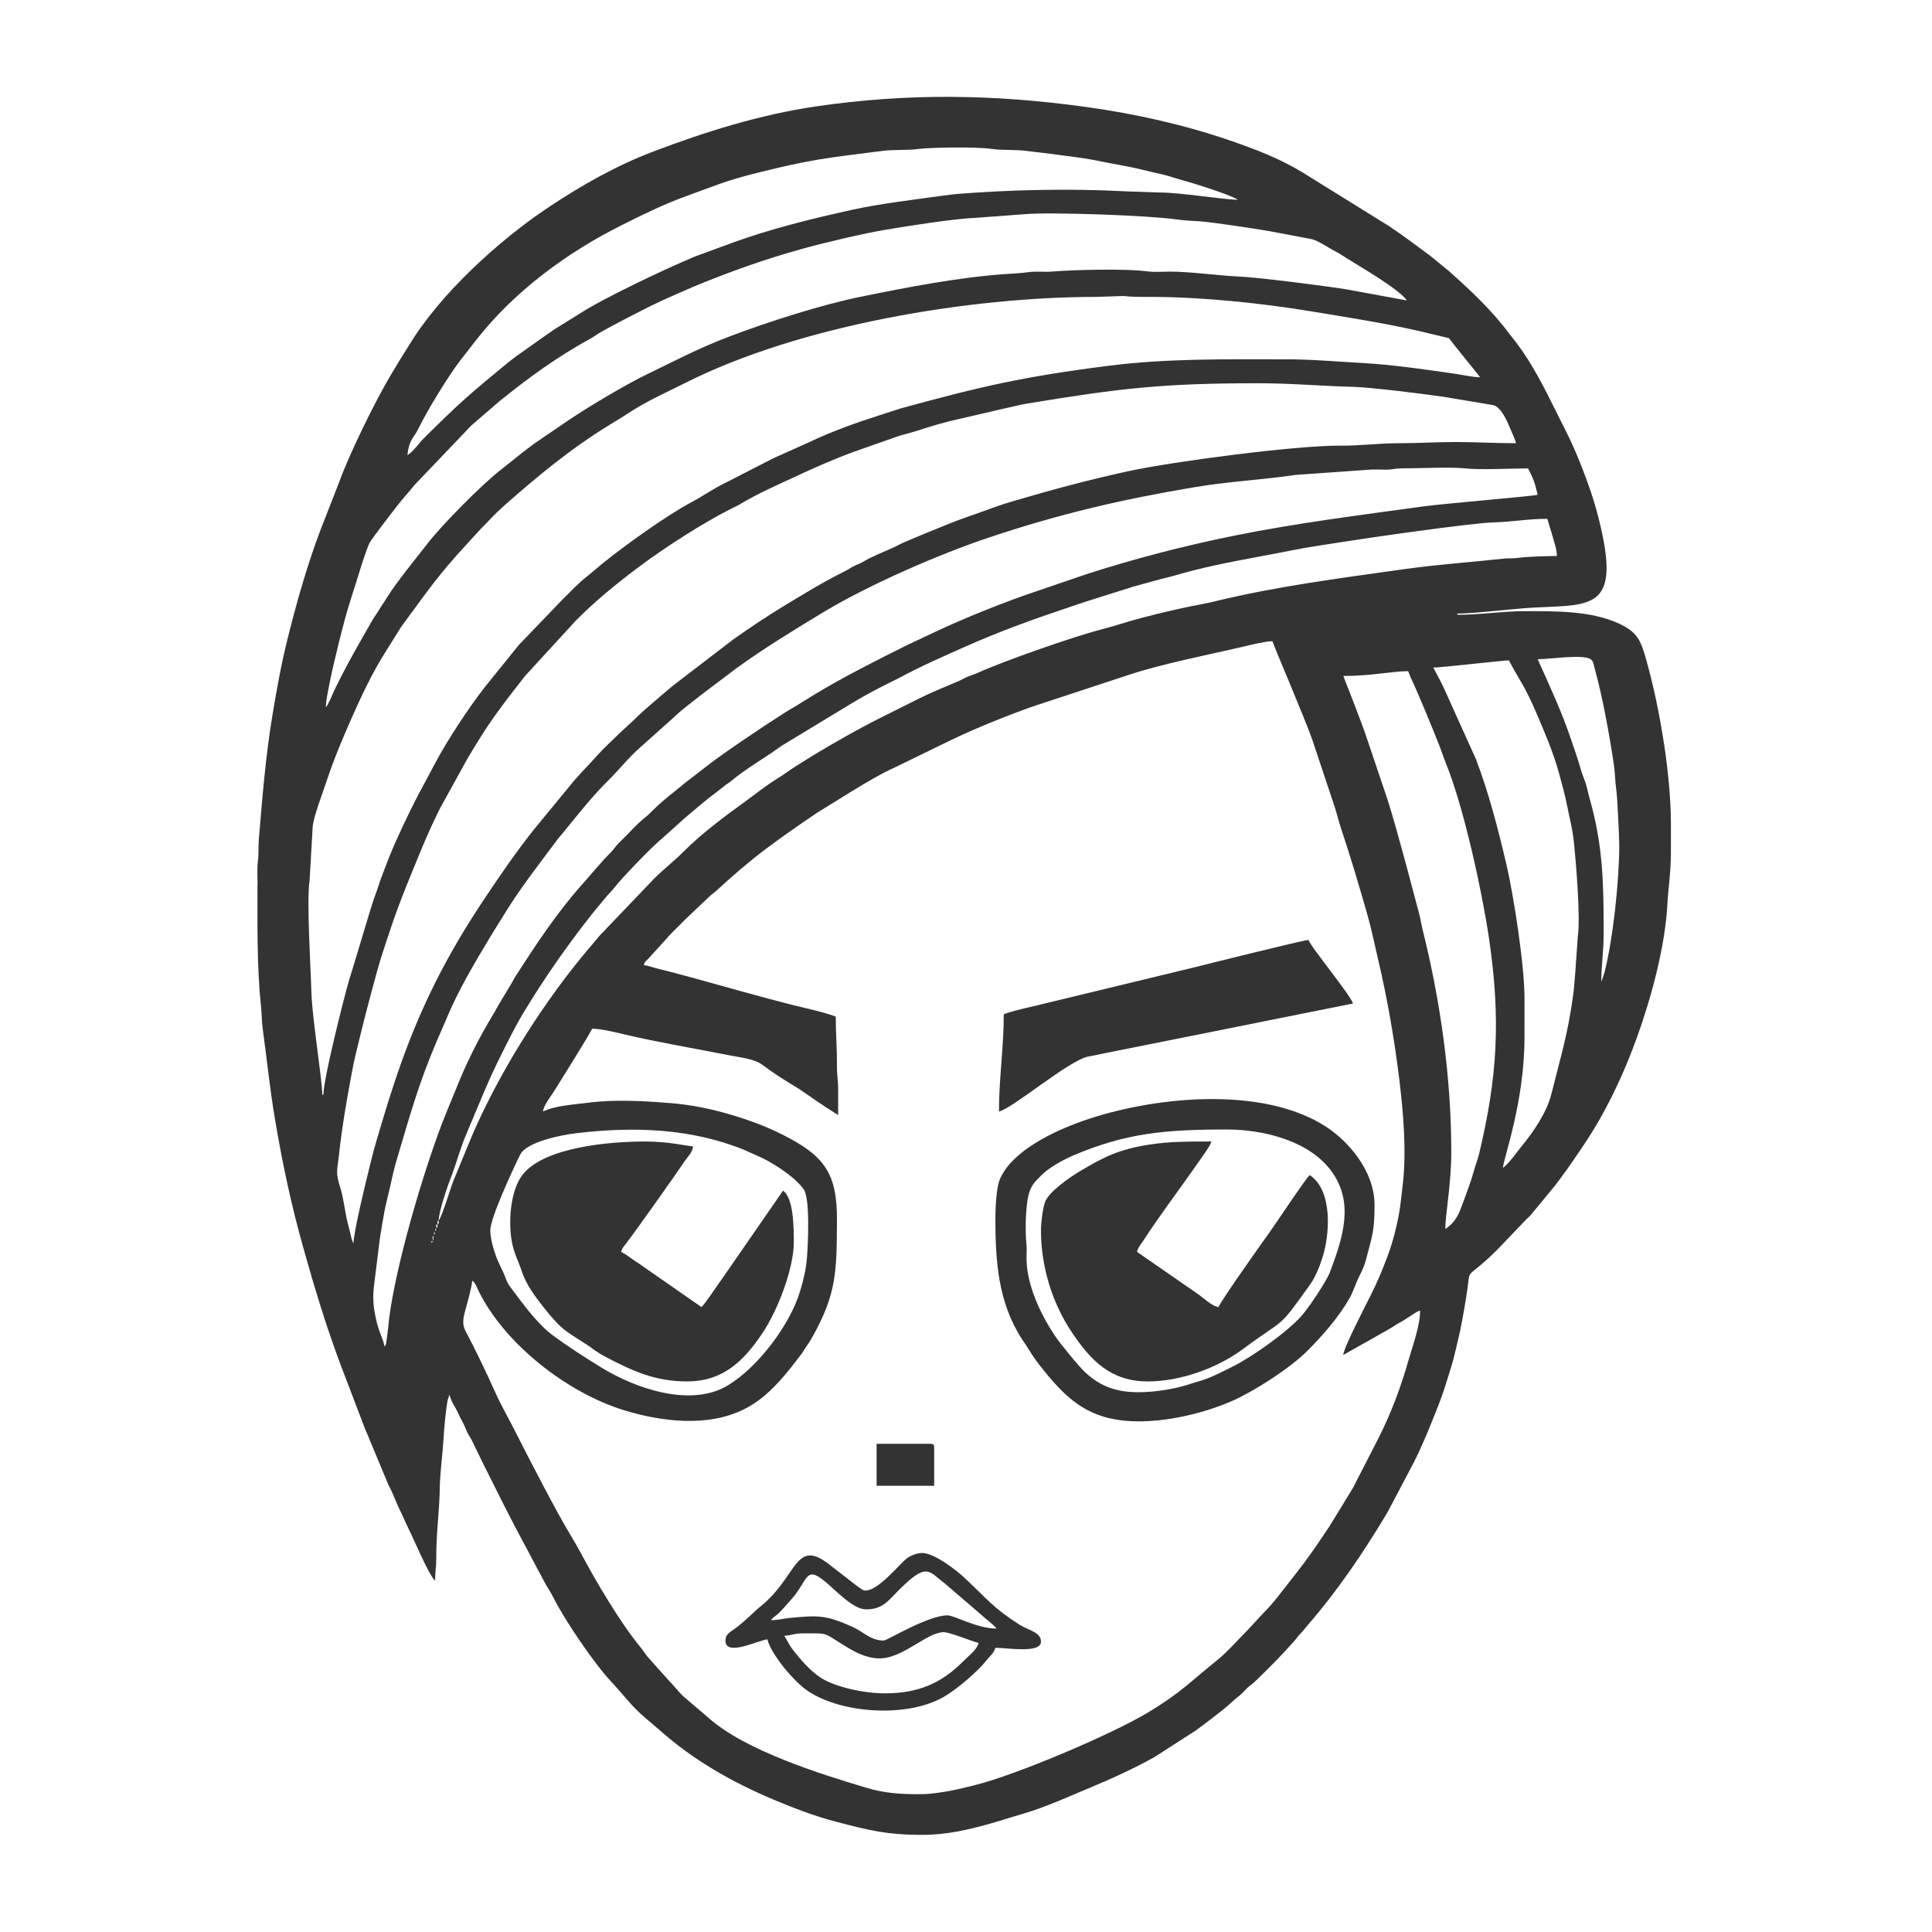 <?xml version="1.0" encoding="UTF-8" standalone="no"?>
<svg
   xmlns:dc="http://purl.org/dc/elements/1.1/"
   xmlns:cc="http://creativecommons.org/ns#"
   xmlns:rdf="http://www.w3.org/1999/02/22-rdf-syntax-ns#"
   xmlns:svg="http://www.w3.org/2000/svg"
   xmlns="http://www.w3.org/2000/svg"
   xmlns:sodipodi="http://sodipodi.sourceforge.net/DTD/sodipodi-0.dtd"
   xmlns:inkscape="http://www.inkscape.org/namespaces/inkscape"
   xml:space="preserve"
   width="100px"
   height="100px"
   style="shape-rendering:geometricPrecision; text-rendering:geometricPrecision; image-rendering:optimizeQuality; fill-rule:evenodd; clip-rule:evenodd"
   viewBox="0 0 100 100"
   id="svg7650"
   version="1.1"
   inkscape:version="0.48.4 r9939"
   sodipodi:docname="icon_19107.svg"><sodipodi:namedview
     pagecolor="#ffffff"
     bordercolor="#666666"
     borderopacity="1"
     objecttolerance="10"
     gridtolerance="10"
     guidetolerance="10"
     inkscape:pageopacity="0"
     inkscape:pageshadow="2"
     inkscape:window-width="1920"
     inkscape:window-height="1056"
     id="namedview7674"
     showgrid="false"
     inkscape:zoom="2.36"
     inkscape:cx="-0.42372881"
     inkscape:cy="50"
     inkscape:window-x="0"
     inkscape:window-y="24"
     inkscape:window-maximized="1"
     inkscape:current-layer="svg7650" /><defs
     id="defs7652"><style
       type="text/css"
       id="style7654">
   
    .fil0 {fill:none}
    .fil1 {fill:black}
   
  </style></defs><g
     id="g7686"
     transform="matrix(0.957,0,0,0.957,-162.586,40.263)"><path
       class="fil1"
       d="m 246.699,28.814 0,0 z m -53.471,-3.699 c 0,-0.165 0.103,-0.009 0.039,0 0,0 -0.005,0.001 -0.005,0.001 -0.039,0.002 -0.034,0.146 -0.034,-0.001 z m 0.065,-0.194 c -0.024,-0.123 0.082,-0.231 0.041,-0.041 -0.001,0.005 0.001,0.267 -0.041,0.041 z m 3.115,-0.455 c 0,-0.645 1.205,-3.262 1.619,-4.09 0.346,-0.689 2.2,-1.057 3,-1.154 3.157,-0.38 6.266,-0.266 9.13,0.905 0.203,0.084 0.353,0.168 0.582,0.261 0.839,0.34 2.094,1.14 2.619,1.859 0.357,0.489 0.236,2.989 0.178,3.709 -0.053,0.665 -0.213,1.285 -0.378,1.828 -0.554,1.813 -2.254,4.07 -3.888,5.066 -1.978,1.207 -4.954,0.21 -6.854,-0.959 -0.943,-0.58 -1.794,-1.124 -2.689,-1.788 -0.521,-0.385 -1.204,-1.195 -1.595,-1.715 -1.17,-1.553 -0.524,-0.64 -1.247,-2.126 -0.213,-0.435 -0.477,-1.254 -0.477,-1.795 z m -3.05,0.195 c 0,-0.165 0.103,-0.011 0.039,0 0,0 -0.005,0.001 -0.006,0.001 -0.038,0.001 -0.033,0.145 -0.033,-0.001 z m 0.065,-0.195 c 0,-0.165 0.103,-0.011 0.039,0 0,0 -0.005,0.001 -0.006,0.001 -0.038,0.001 -0.033,0.146 -0.033,-0.001 z m 54.639,-0.065 0,0 z m -54.51,-0.259 c 0,0.331 0.001,0.107 -0.065,0.194 0,-0.343 0,-0.097 0.065,-0.194 z m 0.065,-0.195 c 0,0.308 0.001,0.123 -0.065,0.195 0,-0.308 -0.002,-0.124 0.065,-0.195 z m 57.559,-2.856 0,0 z m -4.478,7.722 c 0,0.815 -0.399,1.893 -0.626,2.683 -0.417,1.454 -0.932,2.842 -1.603,4.172 l -1.408,2.745 -1.257,2.053 c -0.457,0.685 -0.867,1.305 -1.355,1.955 -0.248,0.33 -0.454,0.604 -0.705,0.918 -0.49,0.614 -0.964,1.284 -1.532,1.843 l -0.811,0.875 c -0.49,0.491 -1.153,1.244 -1.661,1.649 -1.455,1.16 -1.974,1.774 -3.77,2.849 -2.041,1.221 -7.14,3.371 -9.323,3.915 -0.472,0.117 -0.887,0.222 -1.371,0.315 -0.365,0.071 -1.061,0.175 -1.507,0.18 -1.2,0.015 -2.06,-0.061 -2.98,-0.334 -2.57,-0.763 -6.632,-2.045 -8.59,-3.804 l -1.33,-1.135 c -0.299,-0.276 -0.526,-0.592 -0.809,-0.878 l -1.165,-1.302 c -0.138,-0.174 -0.204,-0.299 -0.358,-0.485 -1.117,-1.361 -2.375,-3.498 -3.222,-5.085 -0.198,-0.372 -0.4,-0.718 -0.615,-1.071 -0.711,-1.168 -2.237,-4.126 -2.888,-5.418 -0.33,-0.654 -0.84,-1.561 -1.12,-2.189 -0.52,-1.162 -1.041,-2.238 -1.63,-3.367 -0.234,-0.448 -0.058,-0.868 0.058,-1.33 0.092,-0.365 0.278,-0.969 0.312,-1.376 0.174,0.129 0.239,0.345 0.346,0.563 1.417,2.876 4.802,5.512 7.886,6.454 2.013,0.613 4.498,0.918 6.455,-0.052 1.051,-0.521 1.812,-1.351 2.518,-2.218 l 0.622,-0.806 c 0.091,-0.126 0.12,-0.197 0.203,-0.317 0.164,-0.237 0.224,-0.319 0.378,-0.594 1.297,-2.326 1.304,-3.498 1.319,-6.275 0.014,-2.557 -0.664,-3.509 -2.986,-4.671 -0.867,-0.433 -1.741,-0.757 -2.766,-1.062 -1.061,-0.315 -2.102,-0.527 -3.209,-0.619 -1.419,-0.118 -3.06,-0.213 -4.492,-0.025 -0.75,0.098 -1.77,0.149 -2.446,0.474 0.027,-0.33 0.444,-0.843 0.621,-1.131 0.448,-0.725 1.72,-2.743 2.039,-3.346 0.501,0 1.395,0.224 1.869,0.338 1.544,0.366 3.969,0.788 5.633,1.116 0.548,0.109 1.285,0.183 1.704,0.501 0.452,0.344 1.174,0.815 1.676,1.115 0.582,0.347 1.139,0.778 1.711,1.145 l 0.71,0.457 c 0,-0.454 -0.001,-0.908 0,-1.363 0.004,-0.524 -0.069,-0.771 -0.065,-1.297 0.005,-0.973 -0.065,-1.732 -0.065,-2.661 -0.237,-0.113 -0.979,-0.309 -1.25,-0.372 -2.824,-0.657 -5.648,-1.548 -8.458,-2.249 -0.248,-0.061 -0.449,-0.15 -0.674,-0.169 0.064,-0.241 0.181,-0.256 0.333,-0.444 l 1.142,-1.259 c 0.288,-0.285 0.526,-0.524 0.811,-0.81 l 1.232,-1.169 c 0.169,-0.169 0.257,-0.201 0.424,-0.356 0.836,-0.774 1.723,-1.54 2.637,-2.229 0.92,-0.693 1.859,-1.344 2.816,-1.987 l 2.004,-1.24 c 0.667,-0.4 1.375,-0.832 2.089,-1.155 l 3.23,-1.572 c 1.221,-0.589 3.32,-1.435 4.572,-1.851 l 4.834,-1.591 c 1.915,-0.644 4.527,-1.143 6.501,-1.609 0.308,-0.073 1.02,-0.247 1.376,-0.247 0.05,0.211 1.846,4.39 2.182,5.409 l 1.168,3.503 c 0.133,0.396 0.219,0.791 0.34,1.153 0.513,1.526 0.985,3.12 1.429,4.67 0.237,0.826 0.405,1.668 0.604,2.511 0.5,2.121 0.883,4.355 1.145,6.513 0.215,1.78 0.402,3.944 0.161,5.783 -0.065,0.496 -0.085,0.856 -0.167,1.325 -0.141,0.809 -0.361,1.662 -0.641,2.409 -0.275,0.735 -0.568,1.426 -0.92,2.128 -0.311,0.62 -1.436,2.779 -1.472,3.201 l 2.073,-1.17 c 0.165,-0.1 0.311,-0.171 0.497,-0.283 0.213,-0.128 0.289,-0.194 0.523,-0.319 0.215,-0.116 0.312,-0.2 0.521,-0.324 0.19,-0.113 0.34,-0.25 0.54,-0.304 z m -59.182,-32.638 -0.035,0.139 0.035,-0.139 z m 60.545,28.225 c 0,-0.776 0.324,-2.453 0.324,-4.153 0,-4.028 -0.583,-8.154 -1.545,-12.015 -0.076,-0.304 -0.122,-0.633 -0.198,-0.905 l -0.709,-2.666 c -0.263,-0.958 -0.702,-2.587 -1.011,-3.532 l -1.129,-3.347 c -0.181,-0.58 -1.246,-3.285 -1.248,-3.294 1.535,0 2.654,-0.26 3.504,-0.26 0.067,0.138 0.095,0.252 0.172,0.412 0.331,0.679 1.265,2.953 1.553,3.703 0.123,0.322 0.187,0.537 0.314,0.853 0.996,2.44 1.982,7.069 2.336,9.474 0.641,4.351 0.463,7.506 -0.533,11.658 -0.08,0.337 -0.187,0.573 -0.274,0.894 -0.162,0.592 -0.382,1.17 -0.593,1.742 -0.23,0.621 -0.378,1.044 -0.964,1.436 z m 3.115,-3.309 c 0.047,-0.566 1.169,-3.562 1.168,-7.071 -10e-4,-0.693 -0.002,-1.385 0.001,-2.079 0.007,-1.747 -0.579,-5.559 -0.991,-7.315 -0.441,-1.874 -0.95,-3.841 -1.633,-5.634 l -1.613,-3.576 c -0.217,-0.507 -0.45,-0.919 -0.696,-1.382 0.437,0 3.759,-0.389 4.088,-0.389 0.626,1.182 0.828,1.305 1.511,2.902 0.438,1.024 0.905,2.107 1.202,3.21 0.169,0.625 0.305,1.088 0.441,1.766 0.125,0.63 0.283,1.218 0.351,1.854 0.104,0.96 0.384,4.154 0.222,5.218 l -0.146,2.059 c -0.041,0.394 -0.044,0.63 -0.093,1.01 -0.295,2.215 -0.687,3.404 -1.188,5.431 -0.246,0.99 -0.969,2.05 -1.599,2.813 -0.275,0.334 -0.706,0.971 -1.023,1.182 z m 1.882,-27.511 c 0.718,0 2.427,-0.279 2.857,-0.002 0.174,0.112 0.167,0.296 0.235,0.543 0.412,1.468 0.796,3.593 1.025,5.139 0.073,0.495 0.066,0.922 0.138,1.42 0.052,0.36 0.157,2.533 0.157,2.957 0,1.863 -0.326,5.08 -0.82,6.966 l -0.154,0.43 c 0,-0.874 0.13,-1.649 0.13,-2.595 0,-2.673 -0.024,-4.734 -0.751,-7.295 -0.085,-0.298 -0.135,-0.569 -0.214,-0.826 -0.091,-0.296 -0.187,-0.465 -0.269,-0.769 -0.142,-0.524 -0.344,-1.065 -0.509,-1.566 -0.5,-1.511 -1.18,-2.959 -1.826,-4.403 z m -59.441,30.366 c 0.011,-0.513 0.478,-1.866 0.676,-2.374 0.292,-0.744 0.485,-1.52 0.797,-2.252 0.612,-1.433 1.161,-2.849 1.858,-4.241 0.424,-0.849 0.817,-1.655 1.305,-2.459 1.057,-1.747 2.235,-3.436 3.475,-5.024 0.107,-0.137 0.202,-0.254 0.317,-0.398 l 0.706,-0.85 c 0.156,-0.176 0.21,-0.207 0.367,-0.411 0.415,-0.536 2.078,-2.262 2.623,-2.698 l 1.198,-1.074 c 0.302,-0.256 0.543,-0.459 0.845,-0.713 0.274,-0.233 0.552,-0.45 0.833,-0.66 0.161,-0.12 0.281,-0.222 0.436,-0.343 0.164,-0.13 0.278,-0.188 0.448,-0.331 0.557,-0.464 1.186,-0.852 1.794,-1.257 0.167,-0.111 0.28,-0.187 0.429,-0.285 0.157,-0.105 0.308,-0.227 0.457,-0.321 l 3.839,-2.327 c 0.645,-0.389 1.299,-0.733 1.976,-1.072 0.196,-0.098 0.328,-0.156 0.52,-0.259 1.16,-0.626 2.394,-1.167 3.613,-1.709 1.807,-0.803 3.678,-1.48 5.551,-2.106 0.368,-0.123 0.717,-0.25 1.119,-0.373 l 2.368,-0.746 c 0.436,-0.129 0.789,-0.214 1.22,-0.337 0.417,-0.119 0.77,-0.19 1.182,-0.311 2.055,-0.601 4.213,-0.921 6.313,-1.345 0.841,-0.169 1.817,-0.298 2.674,-0.439 0.86,-0.143 6.882,-1.018 8.102,-1.049 1.003,-0.025 1.869,-0.194 2.92,-0.194 l 0.287,0.947 c 0.091,0.363 0.223,0.663 0.233,1.064 -0.507,0 -1.65,0.034 -2.104,0.103 -0.266,0.04 -0.483,0.008 -0.742,0.037 -1.755,0.189 -3.625,0.321 -5.4,0.57 -3.461,0.487 -6.932,0.931 -10.313,1.756 -0.394,0.097 -0.841,0.174 -1.239,0.253 -1.019,0.206 -2.66,0.601 -3.637,0.907 -0.394,0.123 -0.752,0.226 -1.16,0.332 -1.527,0.396 -5.258,1.696 -6.726,2.359 -0.204,0.092 -0.299,0.113 -0.515,0.198 -0.211,0.084 -0.32,0.163 -0.527,0.253 -0.731,0.315 -1.419,0.581 -2.117,0.932 l -1.99,0.994 c -1.322,0.661 -2.611,1.396 -3.874,2.161 l -0.915,0.576 c -0.325,0.209 -0.554,0.394 -0.894,0.599 -0.615,0.373 -1.154,0.822 -1.742,1.244 -1.041,0.746 -2.408,1.77 -3.33,2.705 -0.488,0.495 -1.075,0.943 -1.591,1.459 l -2.569,2.687 c -0.128,0.158 -0.248,0.24 -0.38,0.398 -0.471,0.563 -0.896,1.049 -1.354,1.631 -0.24,0.305 -0.416,0.531 -0.65,0.843 -1.098,1.465 -2.099,2.993 -3.009,4.582 -0.684,1.192 -1.48,2.747 -2.006,4.03 l -0.87,2.113 c -0.182,0.417 -0.599,1.898 -0.826,2.225 z m -2.921,6.813 c -0.107,-0.465 -0.295,-0.784 -0.416,-1.271 -0.208,-0.84 -0.256,-1.383 -0.131,-2.261 l 0.287,-2.309 c 0.076,-0.455 0.159,-1.007 0.242,-1.444 0.093,-0.49 0.23,-0.976 0.326,-1.426 0.107,-0.502 0.211,-0.941 0.348,-1.404 0.71,-2.388 1.17,-4.091 2.18,-6.449 0.178,-0.413 0.335,-0.758 0.51,-1.178 0.661,-1.59 1.546,-3.05 2.425,-4.518 0.227,-0.379 0.441,-0.697 0.672,-1.08 0.853,-1.411 1.874,-2.7 2.855,-4.024 0.146,-0.198 0.237,-0.288 0.38,-0.463 0.771,-0.945 1.537,-1.923 2.407,-2.784 0.585,-0.576 1.098,-1.237 1.721,-1.783 l 1.817,-1.623 c 0.444,-0.442 0.97,-0.802 1.457,-1.202 l 1.959,-1.48 c 1.511,-1.091 3.098,-2.06 4.697,-3.025 2.483,-1.498 6.322,-3.161 8.992,-4.05 3.788,-1.263 7.127,-2.047 11.11,-2.713 1.848,-0.308 3.602,-0.39 5.441,-0.659 l 4.061,-0.287 c 0.27,-0.014 0.572,0.007 0.847,0.004 0.367,-0.005 0.448,-0.07 0.839,-0.07 0.784,-0.001 2.705,-0.077 3.321,-0.007 0.926,0.104 2.498,0.009 3.494,0.009 0.298,0.562 0.374,0.804 0.52,1.427 -0.389,0.091 -5.088,0.477 -6.128,0.621 -3.432,0.475 -6.842,0.896 -10.231,1.579 -2.727,0.549 -5.456,1.256 -8.082,2.106 l -2.515,0.86 c -1.886,0.624 -4.25,1.577 -6.052,2.448 l -1.148,0.54 c -1.67,0.837 -3.352,1.677 -4.948,2.643 l -1.044,0.644 c -0.195,0.116 -0.344,0.197 -0.528,0.315 l -1.064,0.689 c -1.018,0.684 -2.013,1.337 -2.989,2.07 l -1.43,1.102 c -0.178,0.144 -0.286,0.244 -0.461,0.381 -0.469,0.367 -0.941,0.763 -1.351,1.18 -0.184,0.187 -0.256,0.235 -0.449,0.396 -0.313,0.261 -0.594,0.581 -0.882,0.869 -0.155,0.155 -0.27,0.262 -0.423,0.42 -0.17,0.176 -0.211,0.279 -0.386,0.457 -0.568,0.574 -1.058,1.182 -1.593,1.781 -1.345,1.511 -2.476,3.228 -3.572,4.929 -0.124,0.193 -0.177,0.333 -0.309,0.534 l -0.633,1.055 c -0.109,0.215 -0.193,0.348 -0.306,0.536 -0.729,1.207 -1.436,2.609 -1.962,3.944 l -0.491,1.196 c -0.086,0.215 -0.155,0.374 -0.242,0.601 -1.084,2.832 -2.522,7.711 -2.901,10.659 -0.022,0.175 -0.05,0.523 -0.083,0.762 l -0.078,0.57 c -0.053,0.172 -0.013,0.074 -0.08,0.18 z m 1.233,-48.211 0,0 z m -2.92,42.63 -0.043,-0.087 c -0.012,-0.032 -0.043,-0.116 -0.051,-0.144 -0.028,-0.096 -0.053,-0.217 -0.076,-0.313 -0.059,-0.242 -0.104,-0.405 -0.157,-0.622 -0.143,-0.588 -0.206,-1.272 -0.379,-1.826 -0.28,-0.892 -0.174,-0.893 -0.063,-1.926 0.139,-1.292 0.366,-2.62 0.6,-3.878 0.087,-0.465 0.144,-0.814 0.246,-1.247 0.373,-1.59 0.787,-3.184 1.219,-4.749 0.208,-0.749 0.478,-1.524 0.723,-2.263 0.481,-1.449 1.091,-2.888 1.67,-4.299 0.247,-0.602 0.843,-1.944 1.18,-2.518 l 1.339,-2.425 c 0.202,-0.339 0.36,-0.587 0.567,-0.926 0.746,-1.225 1.626,-2.339 2.503,-3.465 l 2.733,-2.978 c 0.009,-0.009 0.022,-0.024 0.032,-0.033 1.046,-1.057 2.172,-1.971 3.363,-2.867 1.377,-1.035 3.428,-2.362 5.011,-3.164 0.197,-0.1 0.327,-0.152 0.515,-0.265 0.974,-0.583 1.963,-1.007 2.991,-1.487 1.038,-0.485 2.114,-0.959 3.193,-1.35 0.722,-0.261 1.47,-0.51 2.206,-0.778 0.354,-0.129 0.756,-0.209 1.153,-0.339 0.771,-0.254 1.525,-0.477 2.333,-0.653 l 2.424,-0.561 c 0.416,-0.085 0.759,-0.188 1.228,-0.265 4.997,-0.819 7.277,-1.094 12.469,-1.094 1.805,0 3.358,0.15 5.127,0.194 1.011,0.025 3.9,0.396 4.854,0.531 l 2.724,0.457 c 0.428,0.084 0.776,0.887 0.933,1.273 0.079,0.196 0.267,0.591 0.313,0.789 -1.165,0 -2.112,-0.065 -3.245,-0.065 -1.122,0 -2.019,0.065 -3.115,0.065 -1.072,0 -2.099,0.141 -3.115,0.131 -2.387,-0.022 -9.072,0.857 -11.471,1.377 -2.197,0.475 -4.185,1.016 -6.333,1.648 -0.848,0.249 -1.58,0.552 -2.412,0.833 -0.778,0.265 -1.527,0.599 -2.284,0.896 l -1.14,0.482 c -0.204,0.087 -0.321,0.164 -0.522,0.257 -0.549,0.254 -1.168,0.481 -1.677,0.788 -0.21,0.126 -0.315,0.135 -0.529,0.249 -0.193,0.103 -0.3,0.184 -0.497,0.282 -0.709,0.351 -1.409,0.746 -2.089,1.155 l -1.013,0.608 c -1.007,0.606 -1.982,1.259 -2.933,1.933 l -3.158,2.422 c -0.178,0.143 -0.293,0.236 -0.461,0.383 -0.572,0.498 -1.155,0.958 -1.685,1.494 l -0.843,0.778 c -0.399,0.4 -0.828,0.778 -1.201,1.201 -0.49,0.557 -1.044,1.083 -1.504,1.676 l -1.846,2.242 c -0.966,1.208 -1.831,2.467 -2.708,3.781 -0.971,1.452 -1.883,2.972 -2.665,4.537 -1.493,2.986 -2.319,5.59 -3.259,8.811 -0.126,0.433 -0.221,0.848 -0.332,1.29 -0.17,0.678 -0.829,3.377 -0.843,4.023 z m -1.623,-8.046 -0.065,0 c 0,-0.806 -0.548,-4.136 -0.586,-5.512 -0.037,-1.332 -0.267,-4.972 -0.1,-6.074 l 0.171,-2.943 c 0.046,-0.497 0.569,-1.885 0.75,-2.428 0.393,-1.18 0.843,-2.263 1.345,-3.393 0.555,-1.25 1.12,-2.454 1.846,-3.604 l 0.624,-0.998 c 0.128,-0.195 0.176,-0.294 0.307,-0.472 1.385,-1.873 1.905,-2.669 3.48,-4.371 l 0.745,-0.813 c 0.399,-0.399 0.778,-0.827 1.201,-1.2 1.887,-1.661 3.613,-3.1 5.764,-4.423 0.345,-0.213 0.684,-0.411 1,-0.621 0.96,-0.64 2.062,-1.126 3.093,-1.644 6.226,-3.138 15.419,-4.65 22.215,-4.65 l 1.472,-0.05 c 0.448,0.056 0.97,0.05 1.513,0.05 2.709,0 6.01,0.343 8.686,0.788 2.267,0.377 4.424,0.704 6.602,1.25 0.222,0.056 0.457,0.102 0.628,0.151 0.292,0.084 0.064,-0.057 0.254,0.135 0.031,0.031 0.146,0.194 0.197,0.257 l 1.042,1.293 c 0.129,0.175 0.269,0.321 0.371,0.474 -0.345,0 -0.935,-0.13 -1.253,-0.176 -1.695,-0.244 -3.448,-0.506 -5.173,-0.601 -1.39,-0.077 -2.688,-0.197 -4.152,-0.197 -3.151,0 -6.358,-0.048 -9.455,0.344 -4.655,0.589 -6.965,1.124 -11.31,2.316 l -1.03,0.333 c -1.313,0.416 -2.712,0.912 -3.945,1.506 l -1.882,0.844 -2.704,1.384 c -0.609,0.301 -1.141,0.679 -1.732,0.994 -1.391,0.742 -3.653,2.369 -4.876,3.365 -0.26,0.211 -0.467,0.406 -0.743,0.62 -0.507,0.394 -0.944,0.866 -1.404,1.32 l -2.321,2.415 -1.827,2.262 c -0.856,1.09 -2.049,2.897 -2.694,4.119 l -0.972,1.818 c -0.546,1.075 -1.071,2.158 -1.526,3.278 -0.124,0.306 -0.252,0.664 -0.379,0.982 -0.131,0.33 -0.214,0.658 -0.351,1.012 -0.144,0.371 -0.208,0.637 -0.338,1.025 l -0.947,3.142 c -0.043,0.154 -0.1,0.305 -0.155,0.494 -0.302,1.056 -1.389,5.355 -1.389,6.202 z m 58.597,-42.953 0,0 z m -58.467,21.996 c 0,-0.324 0.124,-0.908 0.177,-1.185 0.206,-1.068 0.789,-3.45 1.114,-4.468 l 0.514,-1.628 c 0.093,-0.339 0.436,-1.364 0.552,-1.59 0.131,-0.259 1.596,-2.157 1.782,-2.369 0.234,-0.267 0.433,-0.501 0.654,-0.774 l 3.074,-3.22 1.498,-1.292 c 1.637,-1.325 3.133,-2.412 4.997,-3.438 0.176,-0.097 0.283,-0.191 0.436,-0.279 0.706,-0.411 2.034,-1.085 2.766,-1.452 0.682,-0.341 2.199,-1.006 2.923,-1.294 1.767,-0.702 3.332,-1.256 5.223,-1.785 1.206,-0.338 3.371,-0.849 4.593,-1.052 1.31,-0.219 3.677,-0.594 4.934,-0.647 l 2.598,-0.193 c 1.42,-0.117 6.667,0.07 8.145,0.283 0.397,0.058 0.865,0.083 1.259,0.104 0.65,0.035 3.1,0.416 3.757,0.527 l 2.347,0.443 c 0.363,0.1 0.952,0.507 1.361,0.716 0.183,0.093 0.266,0.163 0.441,0.273 0.7,0.439 2.917,1.717 3.322,2.323 l -3.289,-0.604 c -1.096,-0.178 -4.742,-0.647 -5.859,-0.694 -1.015,-0.044 -2.567,-0.26 -3.632,-0.262 -0.412,0 -0.881,0.04 -1.283,-0.015 -1.14,-0.156 -3.96,-0.084 -5.147,0.014 -0.418,0.035 -0.853,-0.032 -1.267,0.032 -0.333,0.05 -0.891,0.079 -1.198,0.099 -2.55,0.172 -5.418,0.729 -7.91,1.24 -2.119,0.435 -4.985,1.352 -7.069,2.145 -1.714,0.652 -2.856,1.272 -4.449,2.041 -1.103,0.531 -3.028,1.675 -4.139,2.414 l -1.544,1.051 c -0.517,0.34 -0.999,0.725 -1.483,1.113 l -0.723,0.574 c -1.057,0.817 -3.201,3.004 -3.922,3.931 -0.645,0.829 -1.703,2.115 -2.256,3 -0.104,0.167 -0.149,0.24 -0.255,0.393 -0.095,0.136 -0.165,0.27 -0.25,0.399 -0.085,0.128 -0.182,0.26 -0.257,0.391 -0.807,1.406 -1.335,2.311 -2.08,3.824 -0.076,0.154 -0.125,0.295 -0.195,0.455 l -0.176,0.344 c -0.077,0.118 -0.026,0.046 -0.083,0.111 z m 4.413,-13.626 c 0.069,-0.827 0.351,-0.948 0.563,-1.383 0.51,-1.042 1.564,-2.774 2.291,-3.742 l 0.882,-1.13 c 2.066,-2.629 4.9,-4.715 7.879,-6.202 1.116,-0.557 2.263,-1.124 3.446,-1.55 1.508,-0.543 2.118,-0.832 3.808,-1.253 3.064,-0.765 3.761,-0.809 6.845,-1.202 0.624,-0.08 1.304,-0.018 1.911,-0.1 0.686,-0.094 3.187,-0.124 3.939,-0.009 0.591,0.089 1.289,0.032 1.902,0.11 0.557,0.071 1.247,0.143 1.789,0.222 0.607,0.087 1.167,0.141 1.76,0.252 0.591,0.111 1.088,0.217 1.688,0.325 0.609,0.107 1.075,0.23 1.645,0.365 0.253,0.059 0.521,0.111 0.785,0.189 0.25,0.073 0.563,0.175 0.798,0.239 0.581,0.157 0.998,0.298 1.537,0.476 0.19,0.063 1.267,0.429 1.436,0.575 -0.707,0 -3.148,-0.399 -4.217,-0.391 l -1.819,-0.063 c -2.986,-0.161 -6.113,-0.093 -9.08,0.135 -0.209,0.015 -0.559,0.061 -0.811,0.096 -1.52,0.211 -3.406,0.433 -4.889,0.758 -2.165,0.474 -4.475,1.046 -6.562,1.808 -0.217,0.079 -0.444,0.171 -0.664,0.244 l -1.375,0.507 c -1.648,0.699 -4.964,2.264 -6.236,3.107 l -1.162,0.72 c -0.232,0.136 -0.324,0.228 -0.542,0.365 l -1.633,1.157 c -0.187,0.139 -0.332,0.244 -0.514,0.394 -2.068,1.709 -2.472,2.041 -4.476,4.024 -0.328,0.324 -0.548,0.705 -0.925,0.957 z m -8.112,23.23 c 0,2.034 -0.033,4.473 0.185,6.497 0.052,0.48 0.037,0.853 0.102,1.326 0.246,1.782 0.365,3.109 0.669,4.912 0.403,2.393 0.87,4.569 1.511,6.859 0.607,2.169 1.237,4.256 2.021,6.35 l 1.344,3.523 c 0.084,0.207 0.137,0.293 0.213,0.501 l 1.011,2.428 c 0.084,0.194 0.149,0.287 0.233,0.481 0.154,0.358 0.272,0.671 0.436,0.992 0.155,0.305 0.268,0.606 0.432,0.931 0.293,0.578 1.136,2.604 1.449,2.833 0,-0.476 0.067,-0.717 0.064,-1.234 -0.011,-1.27 0.18,-2.568 0.193,-3.895 0.006,-0.578 0.163,-1.866 0.2,-2.525 0.029,-0.527 0.116,-1.552 0.226,-2.111 l 0.097,-0.293 c 0.099,0.424 0.298,0.627 0.472,1.02 0.099,0.223 0.143,0.285 0.242,0.471 0.097,0.184 0.144,0.337 0.241,0.539 0.085,0.175 0.161,0.262 0.257,0.456 l 0.637,1.31 c 0.723,1.443 1.429,2.871 2.196,4.293 l 1.037,1.948 c 0.18,0.359 0.365,0.591 0.542,0.951 0.583,1.18 2.238,3.612 3.119,4.537 0.6,0.63 1.115,1.349 1.788,1.911 l 0.84,0.718 c 1.821,1.623 3.935,2.82 6.168,3.759 1.043,0.438 2.236,0.898 3.356,1.187 1.743,0.452 2.711,0.713 4.672,0.713 1.346,0 2.51,-0.279 3.726,-0.621 l 1.696,-0.51 c 1.252,-0.363 2.492,-0.937 3.69,-1.436 1.167,-0.485 2.335,-1.019 3.432,-1.629 l 2.251,-1.448 c 0.279,-0.211 0.523,-0.383 0.815,-0.612 0.417,-0.328 0.835,-0.635 1.212,-0.994 0.163,-0.155 0.233,-0.187 0.39,-0.325 0.137,-0.122 0.221,-0.228 0.356,-0.358 0.169,-0.162 0.256,-0.193 0.425,-0.354 0.737,-0.71 1.467,-1.444 2.139,-2.208 0.142,-0.161 0.163,-0.227 0.325,-0.39 0.171,-0.171 0.209,-0.247 0.359,-0.419 1.611,-1.85 2.968,-3.852 4.237,-5.952 0.097,-0.159 0.163,-0.281 0.255,-0.458 l 1.298,-2.465 c 0.318,-0.635 0.631,-1.356 0.899,-2.022 0.28,-0.697 0.567,-1.372 0.796,-2.122 0.11,-0.359 0.224,-0.7 0.34,-1.088 0.12,-0.404 0.202,-0.8 0.301,-1.192 0.189,-0.751 0.339,-1.624 0.474,-2.446 0.317,-1.931 -0.214,-0.702 1.716,-2.63 l 1.428,-1.493 c 0.123,-0.138 0.234,-0.219 0.357,-0.358 l 1.32,-1.599 c 0.131,-0.168 0.208,-0.279 0.333,-0.445 0.429,-0.575 0.797,-1.124 1.199,-1.721 1.211,-1.799 2.167,-3.826 2.898,-5.862 0.73,-2.028 1.505,-4.815 1.632,-7.127 0.052,-0.946 0.193,-1.795 0.193,-2.792 l 0,-1.687 c 0,-1.285 -0.17,-2.934 -0.361,-4.18 -0.253,-1.65 -0.554,-3.119 -0.986,-4.658 -0.293,-1.038 -0.491,-1.478 -1.507,-1.932 -1.498,-0.672 -3.344,-0.65 -4.996,-0.65 -1.322,0 -2.383,0.195 -3.699,0.195 l 0,-0.065 c 0.935,0 3.03,-0.268 4.153,-0.325 3.258,-0.162 4.838,0.142 3.361,-5.307 -0.304,-1.117 -1.006,-2.969 -1.565,-4.081 l -0.628,-1.253 c -0.622,-1.253 -1.247,-2.505 -2.086,-3.625 -0.145,-0.194 -0.249,-0.307 -0.398,-0.509 -0.941,-1.272 -2.1,-2.363 -3.275,-3.409 l -1.036,-0.847 c -0.733,-0.542 -1.469,-1.1 -2.225,-1.603 l -4.684,-2.908 c -1.224,-0.745 -2.57,-1.259 -3.922,-1.723 -2.506,-0.86 -5.107,-1.437 -7.734,-1.805 -4.974,-0.693 -9.666,-0.767 -14.659,-0.034 -3.022,0.443 -5.958,1.365 -8.787,2.438 -2.009,0.762 -3.894,1.833 -5.676,3.02 -2.658,1.769 -5.863,4.678 -7.533,7.455 -0.17,0.282 -0.314,0.483 -0.477,0.756 l -0.463,0.77 c -0.853,1.408 -2.291,4.346 -2.835,5.859 l -1.057,2.707 c -0.693,1.856 -1.238,3.77 -1.729,5.733 -0.344,1.374 -0.58,2.678 -0.829,4.167 -0.365,2.185 -0.55,4.463 -0.738,6.724 -0.034,0.423 0,0.816 -0.05,1.182 -0.053,0.386 -0.019,0.879 -0.019,1.28 z"
       id="path7660"
       inkscape:connector-curvature="0"
       style="fill:#333333" /><path
       class="fil1"
       d="m 207.05,32.642 c 1.956,0 3.057,-1.108 4.05,-2.568 0.855,-1.257 1.724,-3.536 1.724,-4.959 0,-0.689 0.008,-2.393 -0.583,-2.79 l -3.263,4.719 c -0.241,0.322 -0.983,1.454 -1.149,1.576 l -3.216,-2.235 c -0.206,-0.155 -0.341,-0.224 -0.539,-0.37 -0.198,-0.146 -0.376,-0.266 -0.593,-0.38 0.046,-0.175 0.107,-0.236 0.211,-0.372 0.709,-0.925 2.611,-3.624 3.241,-4.546 0.168,-0.247 0.413,-0.458 0.441,-0.791 -0.343,-0.008 -1.26,-0.26 -2.595,-0.26 -1.923,0 -5.406,0.299 -6.601,1.769 -0.712,0.875 -0.814,2.715 -0.576,3.784 0.13,0.583 0.33,0.919 0.485,1.397 0.253,0.775 0.704,1.381 1.186,1.994 1.061,1.35 1.257,1.311 2.557,2.179 0.123,0.083 0.126,0.102 0.261,0.194 0.189,0.129 0.423,0.266 0.611,0.363 1.382,0.718 2.603,1.297 4.349,1.297 z"
       id="path7662"
       inkscape:connector-curvature="0"
       style="fill:#333333" /><path
       class="fil1"
       d="m 226.193,24.467 c 0,1.988 0.613,3.947 1.675,5.529 1.023,1.525 2.108,2.647 4.101,2.647 1.857,0 3.843,-0.782 5.137,-1.742 2.389,-1.774 1.852,-1.003 3.56,-3.383 0.185,-0.26 0.254,-0.366 0.411,-0.692 0.133,-0.28 0.224,-0.529 0.327,-0.841 0.411,-1.241 0.595,-3.652 -0.674,-4.502 -0.193,0.141 -1.87,2.678 -2.169,3.087 -0.272,0.372 -2.693,3.788 -2.764,4.05 -0.338,-0.028 -0.824,-0.504 -1.115,-0.702 l -3.296,-2.283 c 0.063,-0.274 0.274,-0.487 0.457,-0.775 0.665,-1.044 2.01,-2.841 2.813,-4 0.214,-0.308 0.693,-0.943 0.752,-1.194 -1.195,0 -2.284,0 -3.339,0.165 -1.668,0.262 -2.484,0.671 -3.796,1.46 -0.511,0.307 -1.648,1.081 -1.858,1.646 -0.123,0.33 -0.222,1.096 -0.222,1.53 z"
       id="path7664"
       inkscape:connector-curvature="0"
       style="fill:#333333" /><path
       class="fil1"
       d="m 231.448,33.226 c -1.173,0 -2.03,-0.309 -2.839,-1.052 -0.384,-0.353 -1.393,-1.595 -1.677,-2.022 -0.72,-1.083 -1.48,-2.639 -1.52,-4.059 -0.008,-0.289 0.025,-0.62 -0.007,-0.902 -0.074,-0.665 -0.044,-1.937 0.102,-2.576 0.135,-0.589 0.38,-0.793 0.735,-1.148 0.374,-0.378 1.167,-0.82 1.685,-1.041 2.848,-1.215 4.982,-1.409 8.324,-1.409 1.964,0 4.419,0.602 5.628,2.224 1.273,1.707 0.656,3.595 -0.056,5.49 -0.168,0.448 -1.089,1.856 -1.533,2.36 -0.774,0.878 -2.669,2.224 -3.737,2.752 -0.56,0.279 -1.206,0.621 -1.808,0.788 -0.379,0.105 -0.607,0.201 -0.998,0.3 -0.666,0.168 -1.501,0.296 -2.298,0.296 z m -7.722,-9.473 c 0,2.365 0.138,4.595 1.44,6.606 0.085,0.131 0.151,0.217 0.235,0.35 0.219,0.34 0.426,0.691 0.681,1.006 0.185,0.229 0.33,0.425 0.519,0.648 0.746,0.878 1.492,1.618 2.613,2.06 2.209,0.872 5.53,0.078 7.361,-0.744 1.228,-0.55 3.084,-1.757 4.01,-2.674 0.816,-0.808 1.746,-1.879 2.308,-2.883 0.183,-0.33 0.288,-0.684 0.454,-1.038 0.188,-0.405 0.312,-0.587 0.433,-1.059 0.319,-1.233 0.454,-1.48 0.454,-2.921 0,-1.873 -1.45,-3.467 -2.595,-4.218 -3.476,-2.283 -9.489,-1.643 -13.23,-0.315 -1.475,0.524 -3.837,1.606 -4.462,3.195 -0.156,0.396 -0.22,1.442 -0.22,1.988 z"
       id="path7666"
       inkscape:connector-curvature="0"
       style="fill:#333333" /><path
       class="fil1"
       d="m 224.181,12.788 c 0,1.796 -0.26,3.455 -0.26,5.256 0.754,-0.176 3.769,-2.756 4.818,-2.97 l 14.326,-2.87 c -0.099,-0.425 -2.309,-3.093 -2.401,-3.438 -0.28,0.006 -5.667,1.352 -6.177,1.48 l -8.255,1.997 c -0.431,0.109 -1.769,0.397 -2.05,0.546 z"
       id="path7668"
       inkscape:connector-curvature="0"
       style="fill:#333333" /><path
       class="fil1"
       d="m 212.306,46.399 c 0.37,-0.008 0.539,-0.13 0.973,-0.13 1.55,0 1.048,-0.072 2.51,0.8 0.517,0.308 1.167,0.601 1.822,0.548 1.225,-0.1 2.45,-1.413 3.325,-1.413 0.313,0 1.556,0.508 1.882,0.583 -0.087,0.374 -0.566,0.725 -0.827,0.99 -1.165,1.179 -2.428,1.736 -4.234,1.736 -1.211,0 -2.707,-0.361 -3.452,-0.83 -0.579,-0.364 -1.155,-1.035 -1.583,-1.597 -0.174,-0.229 -0.262,-0.458 -0.416,-0.687 z m 5.386,0.259 c -0.732,0 -1.064,-0.462 -1.715,-0.751 -1.432,-0.638 -1.837,-0.615 -3.341,-0.476 -0.346,0.033 -0.658,0.125 -1.044,0.125 0.091,-0.136 0.139,-0.149 0.269,-0.252 0.27,-0.216 0.624,-0.645 0.852,-0.9 0.892,-0.999 0.716,-1.834 1.809,-0.935 0.552,0.454 1.507,1.502 2.197,1.502 0.885,0 1.162,-0.411 1.735,-0.99 1.593,-1.611 1.65,-1.069 2.529,-0.419 l 1.884,1.619 c 0.19,0.181 0.811,0.658 0.925,0.828 -1.08,0 -2.263,-0.713 -2.66,-0.713 -1.05,0 -3.268,1.362 -3.439,1.362 z m -8.565,0 c 0,0.9 1.787,-0.024 2.271,-0.065 0.178,0.768 1.328,2.15 2.047,2.691 1.715,1.291 5.42,1.611 7.489,0.422 0.717,-0.412 1.87,-1.401 2.339,-2.008 0.162,-0.21 0.376,-0.358 0.454,-0.65 0.598,0 2.466,0.321 2.466,-0.325 0,-0.528 -0.65,-0.598 -1.156,-0.92 -1.453,-0.924 -1.781,-1.422 -3.012,-2.568 -0.409,-0.381 -1.604,-1.313 -2.256,-1.313 -0.305,0 -0.673,0.165 -0.856,0.312 -0.208,0.169 -0.42,0.413 -0.62,0.613 -0.307,0.307 -1.278,1.317 -1.742,1.068 -0.084,-0.045 -0.276,-0.188 -0.351,-0.241 l -1.352,-1.048 c -1.981,-1.619 -1.769,0.548 -3.848,2.206 -0.313,0.249 -0.759,0.735 -1.316,1.149 -0.312,0.233 -0.556,0.318 -0.556,0.677 z"
       id="path7670"
       inkscape:connector-curvature="0"
       style="fill:#333333" /><path
       class="fil1"
       d="m 217.302,38.288 3.115,0 0,-2.076 c 0,-0.15 -0.045,-0.195 -0.194,-0.195 l -2.921,0 0,2.271 z"
       id="path7672"
       inkscape:connector-curvature="0"
       style="fill:#333333" /></g></svg>